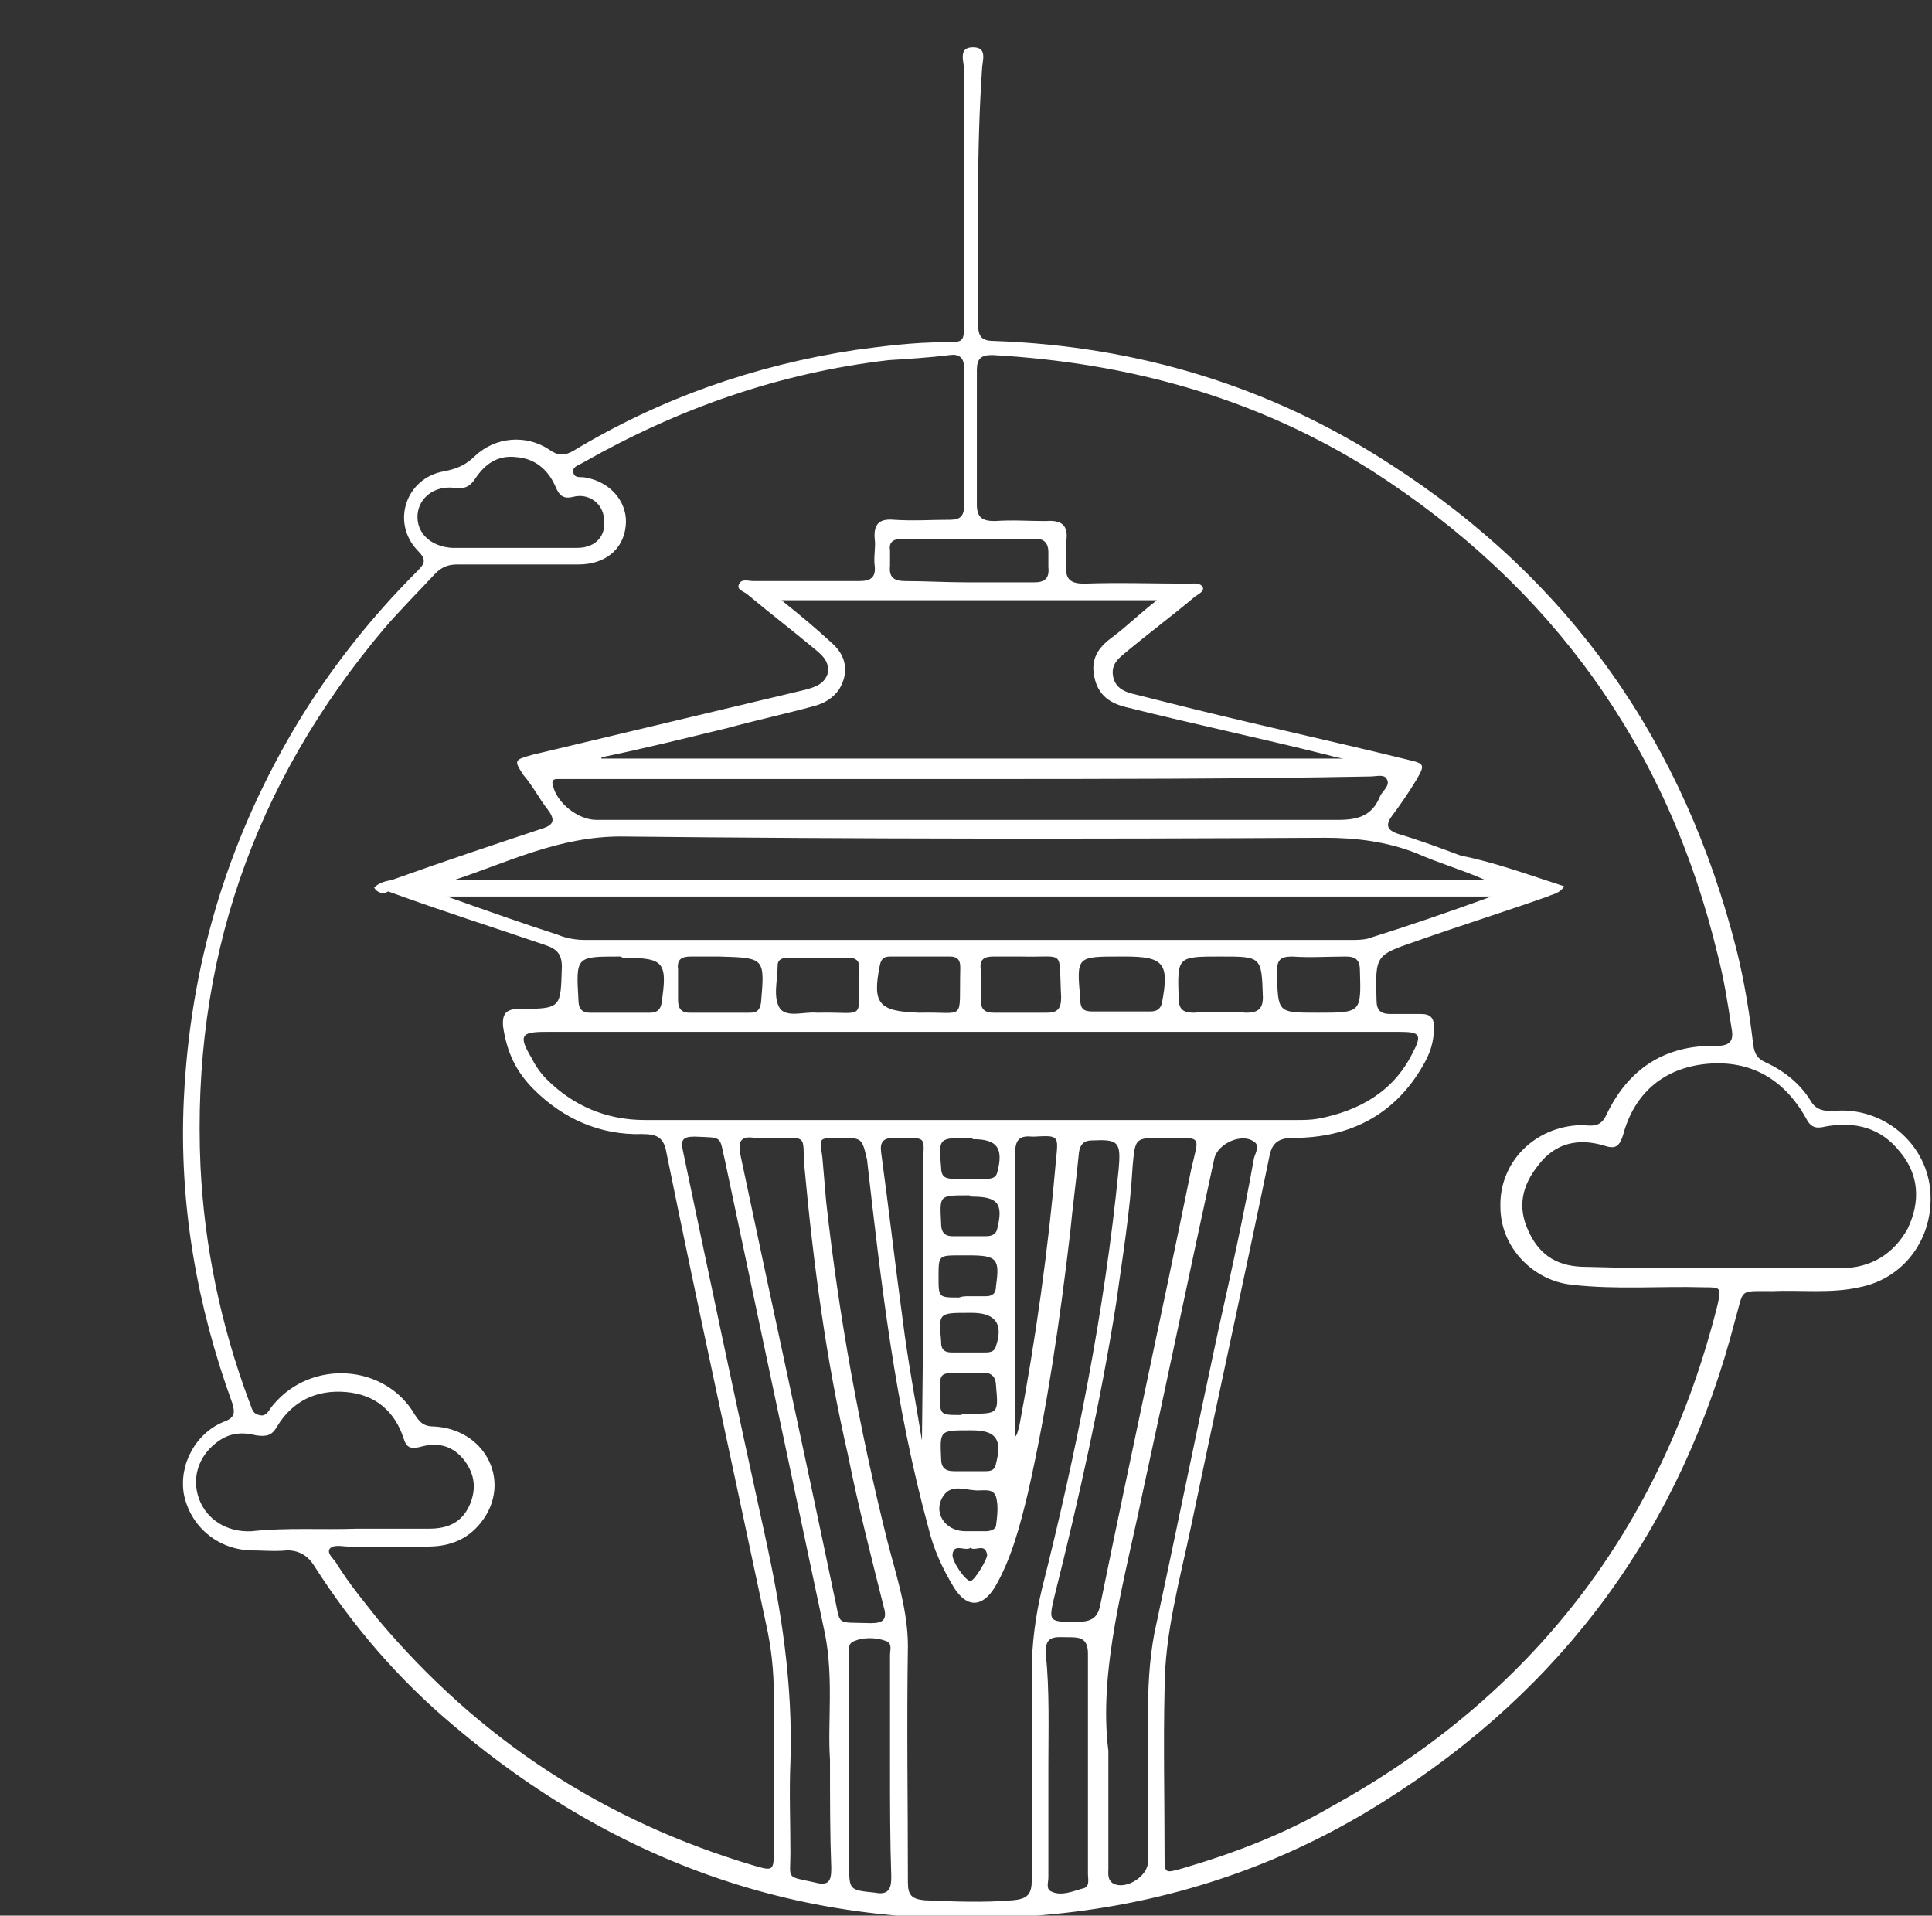 <?xml version="1.0" encoding="utf-8"?>
<!-- Generator: Adobe Illustrator 22.0.1, SVG Export Plug-In . SVG Version: 6.00 Build 0)  -->
<svg version="1.1" id="Layer_1" xmlns="http://www.w3.org/2000/svg" xmlns:xlink="http://www.w3.org/1999/xlink" x="0px" y="0px"
	 viewBox="0 0 151.3 150" style="enable-background:new 0 0 151.3 150;" xml:space="preserve">
<rect x="0" y="0" width="151.3" height="150" fill="#333333" stroke="none"/>
<style type="text/css">
	.st0{fill:#FFFFFF;}
</style>
<g>
	<path class="st0" d="M76.6,15.1c0,3.4,0,6.8,0,10.3c0,1,0.3,1.3,1.3,1.3c11.1,0.4,21.5,3.5,30.9,9.6c14.2,9.1,23.1,21.9,27.2,38.1
		c0.6,2.4,1,4.9,1.3,7.4c0.1,0.7,0.3,1.1,1,1.4c1.5,0.7,2.7,1.7,3.5,3c0.4,0.7,1,0.8,1.7,0.8c3.6-0.4,7,2.1,7.6,5.7
		c0.6,3.9-1.8,7.4-5.5,8.1c-2.2,0.5-4.6,0.2-6.8,0.3c-2.7,0-2.2-0.2-2.9,2.2c-4.2,16.3-13.4,28.9-27.6,37.8c-7.6,4.8-16,7.7-25,8.7
		c-18.1,2-34-3-47.8-14.7c-4.3-3.6-7.9-7.8-10.9-12.5c-0.5-0.8-1.2-1.2-2.1-1.2c-1,0.1-2,0-2.9,0c-2.6-0.1-4.7-1.9-5.2-4.4
		c-0.4-2.3,0.9-4.8,3.2-5.7c0.8-0.3,0.8-0.7,0.6-1.4c-2.8-7.7-4.2-15.7-3.8-23.9c0.5-10.3,3.3-19.8,8.5-28.7c2.7-4.6,6-8.8,9.8-12.6
		c0.6-0.6,0.7-0.9,0-1.6c-2.1-2.2-0.9-5.7,2.1-6.2c1-0.2,1.7-0.5,2.4-1.2c1.6-1.5,4-1.7,5.8-0.5c0.7,0.5,1.2,0.5,1.9,0.1
		c6.8-4.1,14.2-6.7,22.1-7.9c2.2-0.3,4.6-0.6,6.9-0.6c1.6,0,1.6,0,1.6-1.6c0-6.5,0-13.2,0-19.7c0-0.7-0.5-1.8,0.7-1.8
		c1.2,0,0.7,1.1,0.7,1.8C76.7,8.5,76.6,11.8,76.6,15.1z M29.3,69.5c0.4-0.4,0.9-0.5,1.4-0.6c3.9-1.4,7.8-2.7,11.7-4
		c1-0.3,1.1-0.7,0.5-1.5c-0.7-0.9-1.2-1.9-1.9-2.7c-0.8-1.2-0.7-1.2,0.7-1.6c7.1-1.7,14.3-3.4,21.4-5.1c0.7-0.2,1.4-0.4,1.7-1.2
		c0.2-0.9-0.3-1.4-0.9-1.9c-1.8-1.5-3.5-2.8-5.3-4.3c-0.3-0.3-1-0.4-0.7-0.9c0.2-0.4,0.7-0.2,1.1-0.2c2.7,0,5.5,0,8.3,0
		c0.9,0,1.3-0.3,1.2-1.2c-0.1-0.7,0.1-1.5,0-2.1c-0.1-1.2,0.4-1.6,1.5-1.5c1.5,0.1,2.9,0,4.4,0c0.8,0,1.1-0.3,1.1-1.1
		c0-3.6,0-7.2,0-10.8c0-0.8-0.4-1.1-1.1-1c-1.6,0.2-3.2,0.3-4.8,0.4C61,29.2,53.1,32,45.7,36.2c-0.3,0.2-0.9,0.3-0.8,0.8
		c0.1,0.5,0.6,0.3,1,0.4c2.1,0.4,3.3,2.1,3.1,3.8c-0.2,1.9-1.7,3-3.7,3c-3.1,0-6.2,0-9.5,0c-0.7,0-1.2,0.2-1.7,0.7
		c-1.4,1.5-2.7,2.8-4,4.3C19.8,61.4,15,75.4,15.7,91.3c0.3,6.3,1.6,12.5,3.8,18.4c0.2,0.4,0.2,1,0.8,1.1c0.6,0.2,0.8-0.5,1.1-0.8
		c3-3.6,8.8-3.2,11.1,0.8c0.4,0.6,0.7,0.9,1.5,0.9c3.9,0.2,6,4.1,3.9,7.2c-1.1,1.6-2.6,2.2-4.4,2.2c-2.1,0-4.2,0-6.2,0
		c-0.5,0-1.2-0.2-1.5,0.2c-0.2,0.4,0.4,0.8,0.6,1.2c1,1.6,2.1,2.9,3.2,4.3c7.9,9.4,17.7,15.8,29.5,19.3c1.4,0.4,1.5,0.4,1.5-1.1
		c0-4.1,0-8.2,0-12.3c0-1.9-0.2-3.7-0.6-5.5c-2.6-12.3-5.3-24.6-7.8-36.9c-0.2-1.2-0.7-1.5-1.9-1.5c-3.3,0.1-6.2-1.2-8.5-3.5
		c-1.4-1.4-2.1-2.9-2.4-4.9c-0.1-1.1,0.3-1.4,1.3-1.4c3.3,0,3.2-0.1,3.3-3.3c0-1-0.4-1.4-1.3-1.7c-4.1-1.4-8.2-2.7-12.3-4.2
		C30.1,70,29.6,70,29.3,69.5z M122.5,69.4c-0.4,0.6-0.9,0.6-1.3,0.8c-3.4,1.2-6.9,2.3-10.3,3.5c-3.2,1.1-3.2,1.1-3.1,4.6
		c0,0.8,0.3,1.1,1.1,1.1c0.8,0,1.7,0,2.4,0c0.7,0,1,0.3,1,1c0,1.2-0.3,2.1-0.9,3.1c-2.2,3.8-5.7,5.6-10.1,5.6
		c-1.2,0-1.7,0.4-1.9,1.5c-2,9.7-4.1,19.2-6.1,28.8c-0.9,4.3-2.1,8.5-2.1,12.9c-0.1,4.3,0,8.7,0,13c0,1.4,0,1.4,1.4,1
		c4.1-1.2,8-2.7,11.6-4.8c15.8-8.7,25.9-21.8,30.3-39.3c0.3-1.4,0.3-1.4-1.1-1.4c-3.4-0.1-6.8,0.2-10.3-0.2c-3-0.3-5.6-2.9-5.6-6.1
		c-0.1-3.5,2.7-6.3,6.3-6.4c0.7,0,1.5,0.3,2-0.8c1.7-3.6,4.6-5.5,8.6-5.4c1.1,0,1.4-0.4,1.2-1.4c-0.3-2-0.6-3.9-1.1-5.8
		c-3.9-16.2-13-28.8-27-37.8c-9-5.7-19-8.5-29.8-9.1c-0.9,0-1.2,0.3-1.2,1.2c0,3.5,0,7,0,10.5c0,1,0.4,1.3,1.4,1.3
		c1.4-0.1,2.6,0,4,0c1.2-0.1,1.8,0.3,1.6,1.6c-0.1,0.6,0,1.3,0,1.9c-0.1,1.1,0.4,1.4,1.4,1.4c2.7-0.1,5.5,0,8.3,0
		c0.3,0,0.8-0.1,1,0.3c0.1,0.3-0.3,0.5-0.6,0.7c-1.9,1.6-3.8,3-5.7,4.6c-0.6,0.5-0.9,1-0.7,1.8c0.2,0.7,0.7,1,1.4,1.2
		c1.6,0.4,3.2,0.8,4.8,1.2c5.7,1.4,11.2,2.6,16.9,4c1.3,0.3,1.3,0.4,0.6,1.6c-0.6,1-1.3,2-1.9,2.8c-0.5,0.7-0.4,1.1,0.5,1.4
		c1.7,0.5,3.3,1.1,4.9,1.7C117,67.5,119.7,68.5,122.5,69.4z M65.8,89.1c-1.8,0-1.6,0-1.4,1.5c0.1,1.2,0.2,2.3,0.3,3.5
		c1,9,2.6,17.8,4.8,26.6c0.7,2.7,1.6,5.4,1.6,8.2c-0.1,6.2,0,12.3,0,18.5c0,1,0.3,1.3,1.3,1.4c2.3,0.1,4.6,0.2,6.9,0
		c1.2-0.1,1.5-0.5,1.5-1.6c0-5.5,0-10.8,0-16.3c0-2.2,0.3-4.4,0.8-6.5c2.7-10.7,4.9-21.7,6-32.8c0.2-2.2,0-2.4-2.1-2.3
		c-0.6,0-0.9,0.3-1,0.9c-0.2,2.1-0.5,4.3-0.7,6.4c-0.8,6.8-1.8,13.7-3.3,20.3c-0.6,2.5-1.3,5.2-2.6,7.4c-1,1.6-2.2,1.6-3.2,0
		c-0.9-1.5-1.6-3-2-4.7c-2.6-9.5-3.7-19.1-4.8-28.8C67.5,89.1,67.5,89.1,65.8,89.1z M76,80.8c-11.1,0-22.2,0-33.3,0
		c-1.9,0-2.1,0.3-1.1,2c0.3,0.6,0.7,1.2,1.2,1.7c2.1,2.1,4.7,3.2,7.7,3.2c17,0,34,0,51,0c0.6,0,1.1,0,1.7-0.1
		c3.2-0.6,5.9-2.1,7.4-5.1c0.8-1.5,0.6-1.7-1-1.7C98.2,80.8,87.1,80.8,76,80.8z M105.2,59.4c-0.6-0.1-0.9-0.2-1.3-0.3
		c-5.2-1.3-10.4-2.4-15.6-3.7C87,55.1,86,54.5,85.7,53c-0.3-1.4,0.3-2.3,1.4-3.1c1.2-0.9,2.2-1.9,3.5-2.9c-10,0-19.5,0-29.4,0
		c1.5,1.2,2.7,2.2,4,3.4c1.1,1,1.3,2.3,0.5,3.6c-0.5,0.7-1.2,1.1-2,1.3c-2.2,0.6-4.5,1.1-6.7,1.7c-3.3,0.8-6.5,1.6-9.9,2.3v0.1
		C66.4,59.4,85.6,59.4,105.2,59.4z M134.1,99.3c3.3,0,6.6,0,10.1,0c2.3,0,4.1-1.1,5.2-3.1c1-2.1,0.9-4.2-0.6-6
		c-1.5-1.9-3.5-2.4-5.8-2c-0.8,0.2-1.2,0.1-1.6-0.7c-1.7-3-4.3-4.5-7.7-4.2c-3.3,0.3-5.7,2.2-6.6,5.6c-0.3,0.9-0.6,1.1-1.5,0.8
		c-2-0.6-3.8-0.2-5.1,1.5c-1.3,1.6-1.7,3.3-0.8,5.2c0.9,2,2.4,2.8,4.5,2.8C127.3,99.3,130.6,99.3,134.1,99.3z M116.8,70.2
		c-27.3,0-54.4,0-81.8,0c3.1,1.1,5.9,2.1,8.7,3c0.7,0.3,1.5,0.4,2.1,0.4c20,0,40,0,60,0c0.4,0,0.9,0,1.3-0.1
		C110.3,72.5,113.5,71.4,116.8,70.2z M35.6,68.9c26.9,0,53.8,0,80.7,0c-1.8-0.8-3.6-1.3-5.4-2.1c-2.3-0.9-4.7-1.2-7.1-1.2
		c-18.4,0.1-36.7,0.1-55.2-0.1C43.8,65.5,39.8,67.5,35.6,68.9z M76,61c-10.4,0-20.9,0-31.3,0c-0.4,0-0.7,0-1.1,0
		c-0.3,0-0.4,0.2-0.3,0.5c0.3,1.4,2,2.7,3.4,2.7c19.3,0,38.7,0,58.1,0c1.7,0,2.7-0.4,3.3-1.9c0.2-0.4,0.8-0.8,0.5-1.3
		c-0.2-0.4-0.8-0.2-1.3-0.2C96.9,61,86.4,61,76,61z M65,137.8c-0.2-2.9,0.3-6.4-0.4-9.9c-2.6-12.3-5.2-24.6-7.8-36.9
		c-0.5-2.1-0.1-1.9-2.4-2c-1,0-1.1,0.3-0.9,1.2c2.1,10,4.2,20,6.4,30c1.3,5.9,2.2,11.7,2,17.8c-0.1,2.3,0,4.7,0,7.1
		c0,2.1-0.4,1.8,1.9,2.3c1.1,0.3,1.3-0.1,1.3-1.1C65,143.7,65,141,65,137.8z M86.8,137.1c0,3.9,0,6.5,0,9.2c0,0.4-0.1,0.9,0.4,1.2
		c1,0.5,2.7-0.6,2.7-1.7c0-3.8,0-7.7,0-11.5c0-2.1,0.1-4.3,0.5-6.4c1.7-7.9,3.3-15.8,5-23.7c1-4.5,2-9,2.8-13.5c0.1-0.4,0.5-1,0-1.3
		c-0.9-0.7-2.8,0.1-3.1,1.3c-1.9,8.7-3.7,17.4-5.6,26.1C88.1,123.6,86,130.8,86.8,137.1z M28,119.7c1.5,0,3.5,0,5.6,0
		c1.5,0,2.6-0.5,3.2-1.9c0.5-1.2,0.4-2.3-0.4-3.4c-0.9-1.2-2.1-1.5-3.5-1.1c-0.8,0.2-1.1,0-1.3-0.7c-0.7-2.1-2.2-3.4-4.5-3.6
		c-2.3-0.2-4.2,0.7-5.4,2.7c-0.4,0.7-0.8,0.8-1.6,0.7c-1.2-0.3-2.2-0.2-3.2,0.6c-1.4,1.1-1.9,2.8-1.3,4.4c0.6,1.6,2.2,2.6,4.1,2.5
		C22.5,119.6,25,119.8,28,119.7z M60.3,89.1c-0.4,0-0.8,0-1.2,0c-1.2-0.2-1.3,0.4-1.1,1.4c2.4,11.4,4.9,22.8,7.3,34.3
		c0.6,2.6,0,2.2,2.9,2.3c1,0,1.3-0.3,1-1.3c-1-4-2-7.9-2.8-11.9c-1.7-7.4-2.7-14.9-3.4-22.5C62.8,88.8,63.4,89.1,60.3,89.1z
		 M91.4,89.1c-0.1,0-0.2,0-0.4,0c-2.1,0-2.1,0-2.3,2.2c-0.2,3.6-0.8,7.2-1.3,10.8c-1.2,7.6-2.9,15.2-4.8,22.8
		c-0.5,2.1-0.5,2.1,1.7,2.1c1.2,0,1.7-0.3,1.9-1.5c2.3-11.3,4.8-22.7,7.1-34C93.9,88.9,94.2,89.1,91.4,89.1z M40.1,42.9L40.1,42.9
		c1.7,0,3.4,0,5.1,0c1.5,0,2.3-1,2.1-2.3c-0.1-1.2-1.2-2-2.4-1.7c-0.8,0.2-1.1-0.1-1.4-0.8c-0.6-1.4-1.7-2.2-3-2.3
		c-1.5-0.2-2.5,0.5-3.3,1.7c-0.4,0.6-0.8,0.8-1.6,0.7c-1.6-0.2-2.8,0.8-2.9,2.1c-0.1,1.5,1.1,2.5,2.7,2.6
		C37,42.9,38.6,42.9,40.1,42.9z M82.1,138.3c0,2.9,0,5.9,0,8.7c0,0.4-0.2,0.9,0.2,1.1c0.8,0.4,1.7,0,2.4-0.2
		c0.7-0.1,0.5-0.7,0.5-1.2c0-5.8,0-11.5,0-17.2c0-1.3-0.7-1.3-1.6-1.3c-0.9,0-1.8-0.2-1.7,1.3C82.2,132.4,82.1,135.4,82.1,138.3z
		 M69.7,138.3c0-2.9,0-5.9,0-8.7c0-0.4,0.2-0.9-0.3-1.1c-0.8-0.3-1.8-0.3-2.5,0c-0.6,0.2-0.4,0.9-0.4,1.4c0,5.4,0,10.7,0,16.1
		c0,2,0,2,2,2.2c1,0.2,1.3-0.2,1.3-1.2C69.7,144.1,69.7,141.2,69.7,138.3z M72.2,112.8L72.2,112.8c0.1-7.1,0.1-14.4,0.1-21.5
		c0-2.4,0.5-2.2-2.3-2.2c-0.8,0-1.1,0.3-1,1.1c0.6,4.4,1.1,8.8,1.7,13.2C71.1,106.6,71.7,109.7,72.2,112.8z M79.5,112.5L79.5,112.5
		c0.2-0.2,0.2-0.5,0.3-0.7c1.3-6.9,2.3-14,2.9-21c0.2-1.9,0.2-1.9-1.7-1.8c-0.1,0-0.2,0-0.2,0c-1-0.1-1.3,0.3-1.3,1.3
		C79.5,97.8,79.5,105.1,79.5,112.5z M75.8,45.6c1.8,0,3.4,0,5.2,0c0.8,0,1.2-0.3,1.1-1.2c0-0.4,0-0.8,0-1.2c0-0.6-0.3-1-0.9-1
		c-3.5,0-7,0-10.6,0c-0.7,0-1,0.3-0.9,0.9c0,0.4,0,0.8,0,1.2c-0.1,0.9,0.3,1.2,1.2,1.2C72.4,45.5,74.1,45.6,75.8,45.6z M48.5,74.9
		c-3.4,0-3.4,0-3.2,3.4c0,0.6,0.2,1,0.9,1c1.6,0,3.1,0,4.7,0c0.5,0,0.8-0.2,0.9-0.7c0.5-3.3,0.2-3.6-3-3.6
		C48.6,74.9,48.6,74.9,48.5,74.9z M56.3,74.9c-0.8,0-1.5,0-2.2,0c-0.7,0-1.1,0.2-1,1c0,0.8,0,1.7,0,2.4c0,0.6,0.2,1,0.9,1
		c1.6,0,3.1,0,4.7,0c0.6,0,0.8-0.2,0.9-0.8C59.9,75,59.9,75,56.3,74.9C56.4,74.9,56.3,74.9,56.3,74.9z M64,79.3
		c3.9-0.1,3.2,0.8,3.3-3.3c0-0.1,0-0.2,0-0.2c0-0.6-0.3-0.8-0.8-0.8c-1.6,0-3.2,0-4.8,0c-0.4,0-0.8,0.1-0.8,0.6
		c0,1.2-0.4,2.5,0.2,3.4C61.7,79.7,63,79.2,64,79.3C63.9,79.3,64,79.3,64,79.3z M95.6,74.9c-3.4,0-3.4,0-3.3,3.2
		c0,0.9,0.3,1.2,1.2,1.2c1.4-0.1,2.7-0.1,4.1,0c0.9,0,1.3-0.3,1.3-1.2C98.8,74.9,98.8,74.9,95.6,74.9z M103.2,79.3
		c3.4,0,3.4,0,3.3-3.3c0-0.8-0.3-1.1-1.1-1.1c-1.4,0-2.8,0.1-4.2,0c-1,0-1.2,0.3-1.2,1.3C100.1,79.3,100,79.3,103.2,79.3z
		 M87.7,74.9c-3.4,0-3.4,0-3.1,3.3v0.1c0,0.6,0.2,0.9,0.9,0.9c1.6,0,3,0,4.6,0c0.5,0,0.8-0.2,0.9-0.7c0.6-3.1,0.1-3.6-2.9-3.6
		C87.8,74.9,87.7,74.9,87.7,74.9z M80,74.9c-0.8,0-1.5,0-2.2,0c-0.7,0-1.1,0.2-1,1c0,0.8,0,1.7,0,2.4c0,0.7,0.3,1,1,1
		c1.4,0,2.8,0,4.2,0c0.8,0,1.1-0.3,1.1-1.2C82.9,74.2,83.5,75,80,74.9z M72,79.3c3.7-0.1,3.1,0.8,3.2-3.4c0-0.1,0-0.2,0-0.2
		c0-0.6-0.3-0.8-0.8-0.8c-1.6,0-3.1,0-4.7,0c-0.5,0-0.7,0.2-0.8,0.7C68.3,78.6,68.8,79.2,72,79.3C71.9,79.3,71.9,79.3,72,79.3z
		 M75.8,93.6c-2.3,0-2.2,0-2.1,2.2c0,0.6,0.2,1,0.9,1c0.9,0,1.8,0,2.6,0c0.4,0,0.8-0.1,0.9-0.6c0.5-2,0-2.5-2-2.5
		C76,93.6,75.9,93.6,75.8,93.6z M75.8,101.5L75.8,101.5c0.5,0,1,0,1.4,0c0.5,0,0.8-0.2,0.8-0.8c0.3-2.1,0.1-2.4-2.1-2.4
		c-0.2,0-0.5,0-0.7,0c-1.7,0-1.7,0-1.7,1.7c0,1.6,0,1.6,1.6,1.6C75.4,101.5,75.6,101.5,75.8,101.5z M75.9,102.8
		c-2.4,0-2.4,0-2.2,2.2v0.1c0,0.6,0.3,0.8,0.8,0.8c0.9,0,1.9,0,2.7,0c0.4,0,0.7-0.1,0.8-0.5c0.6-1.8-0.1-2.6-1.9-2.6
		C76.1,102.8,76,102.8,75.9,102.8z M75.9,110.7c2.3,0,2.3,0,2.1-2.2c0-0.6-0.3-1-0.9-1s-1.3,0-1.9,0c-1.6,0-1.6,0-1.6,1.6
		c0,1.7,0,1.7,1.6,1.7C75.5,110.7,75.7,110.7,75.9,110.7z M75.9,112c-2.3,0-2.3,0-2.2,2.2c0,0.7,0.3,1,1,1c0.8,0,1.7,0,2.4,0
		c0.4,0,0.8,0,0.9-0.6c0.5-1.9,0-2.6-1.9-2.6C76,112,76,112,75.9,112z M75.9,89.1c-2.4,0-2.4,0-2.2,2.3c0,0.6,0.2,0.9,0.9,0.9
		c0.9,0,1.9,0,2.7,0c0.4,0,0.7-0.1,0.8-0.5c0.5-1.9,0-2.6-1.9-2.6C76.1,89.1,76,89.1,75.9,89.1z M75.9,119.9L75.9,119.9
		c0.4,0,0.9,0,1.3,0c0.3,0,0.7-0.1,0.8-0.4c0.1-0.8,0.2-1.6,0-2.3c-0.2-0.6-0.8-0.5-1.2-0.5c-1,0.1-2.2-0.6-2.9,0.4
		c-0.9,1.3,0.1,2.8,1.7,2.8C75.6,119.9,75.8,119.9,75.9,119.9z M76,121.2c-0.4,0.3-1.3-0.4-1.4,0.5c-0.1,0.5,1,2.1,1.4,2.1
		c0.3,0,1.4-1.8,1.3-2.1C77.1,120.8,76.4,121.5,76,121.2z"/>
</g>
</svg>
